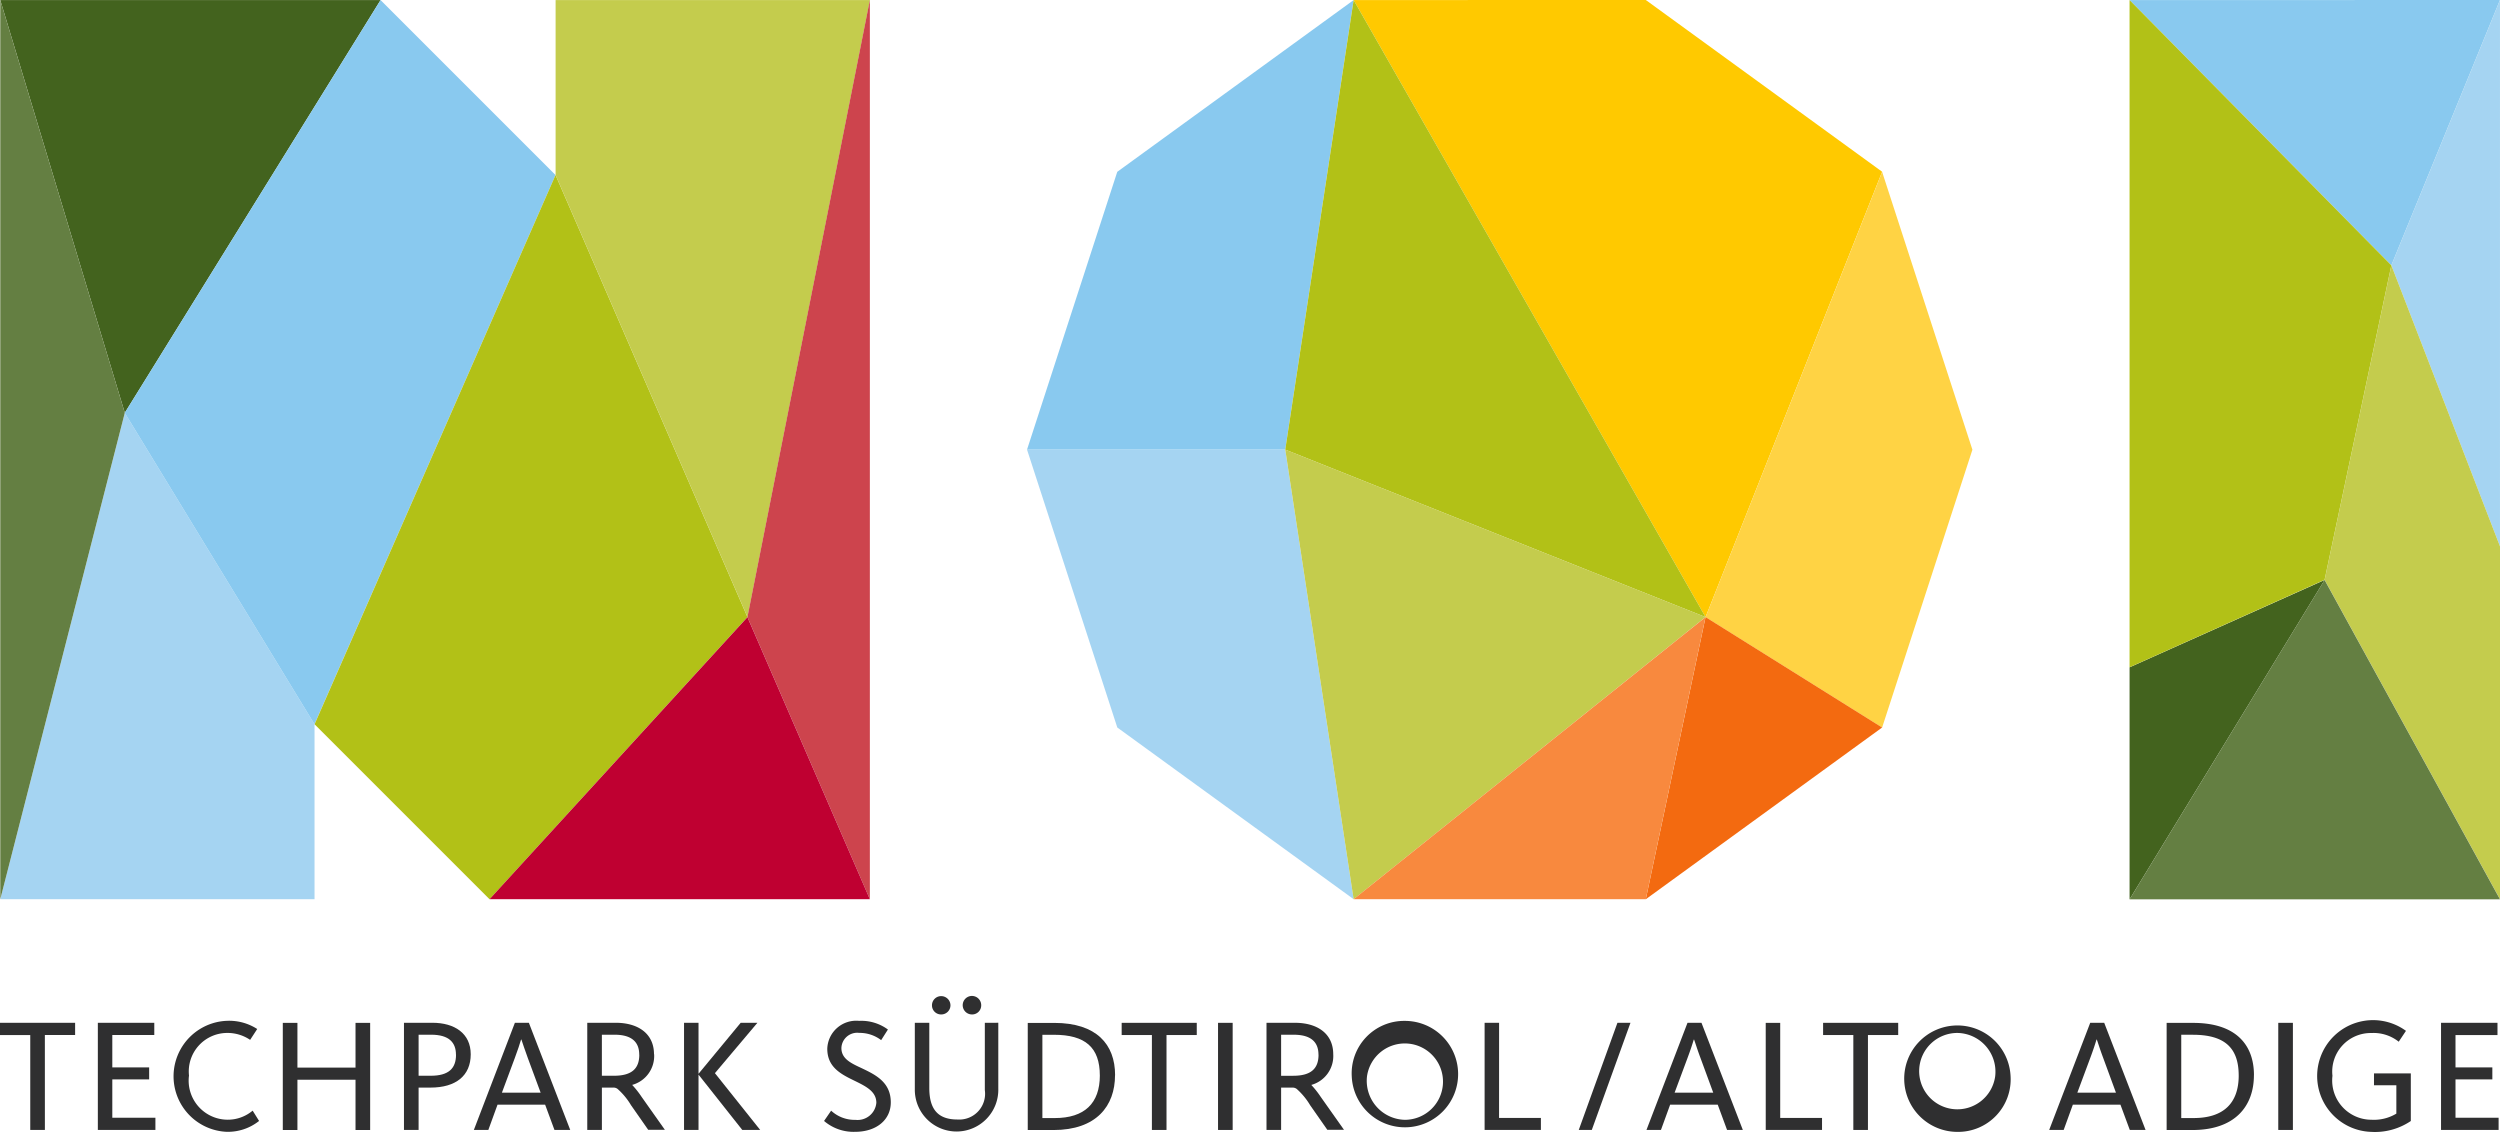 <svg xmlns="http://www.w3.org/2000/svg" version="1.1" viewBox="0 0 138.085 62.524" height="62.524" width="138.085">
  <path style="fill:#a5d4f2" id="path966" d="m 138.084,0.003 -6,14.655 6,15.523 z" class="a"/>
  <path style="fill:#89c9ef" id="path968" d="m 117.624,0.003 14.458,14.653 6,-14.655 z" class="b"/>
  <path style="fill:#43631e" id="path970" d="M 117.625,36.859 V 49.673 L 128.398,32.034 Z" class="c"/>
  <path style="fill:#c4cc4d" id="path972" d="m 128.398,32.029 9.687,17.639 V 30.18 l -6,-15.523 z" class="d"/>
  <path style="fill:#b2c117" id="path974" d="m 117.624,0.003 v 36.853 l 10.772,-4.831 3.686,-17.369 z" class="e"/>
  <path style="fill:#647f42" id="path976" d="m 117.624,49.673 h 20.458 l -9.687,-17.639 z" class="f"/>
  <path style="fill:#a5d4f2" id="path978" d="M 0.015,49.668 H 17.373 V 40.004 L 6.893,22.804 Z" class="a"/>
  <path style="fill:#43631e" id="path980" d="m 0.015,0.003 6.878,22.8 14.129,-22.8 z" class="c"/>
  <path style="fill:#647f42" id="path982" d="M 0.015,0.003 V 49.668 L 6.893,22.802 Z" class="f"/>
  <path style="fill:#89c9ef" id="path984" d="M 21.019,0.003 6.89,22.803 17.37,40.003 30.684,9.668 Z" class="b"/>
  <path style="fill:#c4cc4d" id="path986" d="m 30.688,0.003 v 9.666 l 10.6,24.417 6.763,-34.083 z" class="d"/>
  <path style="fill:#b2c117" id="path988" d="M 17.374,40.004 27.038,49.668 41.284,34.086 30.684,9.669 Z" class="e"/>
  <path style="fill:#cd444d" id="path990" d="m 48.046,0.003 -6.763,34.083 6.763,15.582 z" class="g"/>
  <path style="fill:#bf0031" id="path992" d="M 27.038,49.668 H 48.046 L 41.283,34.09 Z" class="h"/>
  <path style="fill:#89c9ef" id="path994" d="M 61.711,9.49 56.726,24.837 H 70.989 L 74.766,0.004 Z" class="b"/>
  <path style="fill:#ffc900" id="path996" d="M 74.766,0.003 94.204,34.086 103.957,9.486 90.904,0 Z" class="i"/>
  <path style="fill:#b2c117" id="path998" d="m 74.767,0.003 -3.777,24.833 23.215,9.25 z" class="e"/>
  <path style="fill:#ffd344" id="path1000" d="m 94.204,34.086 9.753,6.1 4.987,-15.347 -4.987,-15.347 z" class="j"/>
  <path style="fill:#a5d4f2" id="path1002" d="m 56.727,24.836 4.986,15.347 13.055,9.484 -3.777,-24.832 z" class="a"/>
  <path style="fill:#f36a10" id="path1004" d="m 90.904,49.668 13.053,-9.485 -9.752,-6.1 z" class="k"/>
  <path style="fill:#c4cc4d" id="path1006" d="M 74.767,49.669 94.205,34.082 70.99,24.832 Z" class="d"/>
  <path style="fill:#f8893e" id="path1008" d="m 74.766,49.668 h 16.137 l 3.3,-15.582 z" class="l"/>
  <path style="fill:#2f2f30" id="path1010" d="m 5.404,62.411 h 3.18 V 61.737 H 6.203 V 59.621 H 8.238 V 58.956 H 6.203 V 57.169 H 8.522 V 56.495 H 5.404 Z" class="m"/>
  <path style="fill:#2f2f30" id="path1012" d="m 41.988,62.411 -2.5,-3.136 2.346,-2.781 H 40.91 l -2.328,2.816 v -2.816 h -0.8 v 5.917 h 0.8 v -3.056 l 2.417,3.056 z" class="m"/>
  <path style="fill:#2f2f30" id="path1014" d="m 64.431,57.169 h 1.671 v -0.674 h -4.148 v 0.674 h 1.67 v 5.243 h 0.807 z" class="m"/>
  <rect style="fill:#2f2f30" y="56.495" x="67.277" id="rect1016" height="5.917" width="0.808" class="m"/>
  <rect style="fill:#2f2f30" y="56.495" x="125.838" id="rect1018" height="5.917" width="0.808" class="m"/>
  <path style="fill:#2f2f30" id="path1020" d="m 103.174,57.169 h 1.671 v -0.674 h -4.148 v 0.674 h 1.67 v 5.243 h 0.807 z" class="m"/>
  <path style="fill:#2f2f30" id="path1022" d="M 2.478,57.169 H 4.149 V 56.495 H 0 v 0.674 h 1.671 v 5.243 h 0.808 z m 7.962,2.249 a 2.127,2.127 0 0 1 2.07,-2.364 2.232,2.232 0 0 1 1.306,0.382 l 0.391,-0.6 a 2.862,2.862 0 0 0 -1.679,-0.452 3.068,3.068 0 0 0 -0.018,6.13 2.762,2.762 0 0 0 1.8,-0.6 l -0.355,-0.569 a 2.13,2.13 0 0 1 -1.43,0.5 2.158,2.158 0 0 1 -2.088,-2.426 m 9.2,2.994 h 0.808 v -5.917 h -0.808 v 2.47 h -3.209 v -2.47 H 15.62 v 5.917 h 0.808 v -2.776 h 3.209 z" class="m"/>
  <path style="fill:#2f2f30" id="path1024" d="m 25.188,58.254 c 0,0.764 -0.409,1.164 -1.4,1.164 h -0.667 v -2.267 h 0.694 c 1,0 1.369,0.445 1.369,1.1 M 26,58.233 c 0,-1.164 -0.905,-1.741 -2.115,-1.741 h -1.572 v 5.917 h 0.808 v -2.337 h 0.658 c 1.4,0 2.221,-0.656 2.221,-1.839" class="m"/>
  <path style="fill:#2f2f30" id="path1026" d="m 29.861,60.351 h -2.138 l 0.711,-1.911 c 0.169,-0.453 0.267,-0.755 0.347,-1.022 h 0.018 c 0.089,0.249 0.169,0.524 0.355,1.022 z m 0.764,2.06 h 0.871 l -2.284,-5.917 h -0.773 l -2.266,5.917 h 0.8 l 0.507,-1.395 h 2.63 z" class="m"/>
  <path style="fill:#2f2f30" id="path1028" d="m 35.311,58.254 c 0,0.764 -0.409,1.164 -1.4,1.164 h -0.667 v -2.267 h 0.694 c 1,0 1.369,0.445 1.369,1.1 m 0.816,-0.018 c 0,-1.165 -0.905,-1.741 -2.114,-1.741 h -1.572 v 5.917 h 0.808 v -2.338 h 0.625 a 0.379,0.379 0 0 1 0.237,0.071 3.767,3.767 0 0 1 0.745,0.9 l 0.951,1.362 h 0.921 l -1.286,-1.82 a 5.072,5.072 0 0 0 -0.521,-0.66 1.656,1.656 0 0 0 1.213,-1.7" class="m"/>
  <path style="fill:#2f2f30" id="path1030" d="m 45.907,61.346 -0.391,0.569 a 2.5,2.5 0 0 0 1.714,0.6 c 1.183,0 1.972,-0.666 1.972,-1.625 0,-1.137 -0.869,-1.538 -1.652,-1.911 -0.6,-0.276 -1.076,-0.524 -1.076,-1.093 a 0.873,0.873 0 0 1 0.987,-0.835 1.953,1.953 0 0 1 1.209,0.4 l 0.373,-0.586 a 2.478,2.478 0 0 0 -1.59,-0.479 1.6,1.6 0 0 0 -1.759,1.537 c 0,0.942 0.63,1.342 1.359,1.7 0.684,0.338 1.351,0.613 1.351,1.289 a 1.04,1.04 0 0 1 -1.156,0.942 1.907,1.907 0 0 1 -1.341,-0.507" class="m"/>
  <path style="fill:#2f2f30" id="path1032" d="m 51.983,55.02 a 0.506,0.506 0 0 0 -0.506,0.506 0.5,0.5 0 0 0 0.506,0.506 0.508,0.508 0 0 0 0.515,-0.506 0.513,0.513 0 0 0 -0.515,-0.506 m 2.213,0.506 a 0.511,0.511 0 1 0 -0.515,0.506 0.5,0.5 0 0 0 0.515,-0.506 m 0.2,0.969 v 3.714 a 1.426,1.426 0 0 1 -1.511,1.626 c -1.075,0 -1.556,-0.56 -1.556,-1.742 v -3.6 h -0.8 v 3.685 a 2.306,2.306 0 1 0 4.611,-0.053 v -3.634 z" class="m"/>
  <path style="fill:#2f2f30" id="path1034" d="m 60.749,59.4 c 0,1.546 -0.853,2.355 -2.489,2.355 h -0.685 v -4.6 h 0.64 c 1.725,0 2.533,0.693 2.533,2.249 m 0.843,-0.018 c 0,-1.707 -1.03,-2.887 -3.358,-2.887 h -1.466 v 5.917 h 1.421 c 2.364,0 3.4,-1.323 3.4,-3.029" class="m"/>
  <path style="fill:#2f2f30" id="path1036" d="m 72.828,58.254 c 0,0.764 -0.409,1.165 -1.4,1.165 h -0.667 v -2.267 h 0.694 c 1,0 1.369,0.445 1.369,1.1 m 0.816,-0.018 c 0,-1.165 -0.905,-1.741 -2.114,-1.741 h -1.572 v 5.917 h 0.807 v -2.338 h 0.62 a 0.379,0.379 0 0 1 0.237,0.071 3.765,3.765 0 0 1 0.745,0.9 l 0.951,1.362 h 0.921 l -1.286,-1.82 a 5.075,5.075 0 0 0 -0.521,-0.66 1.656,1.656 0 0 0 1.212,-1.7" class="m"/>
  <path style="fill:#2f2f30" id="path1038" d="m 75.506,59.444 a 2.109,2.109 0 1 1 2.089,2.408 2.154,2.154 0 0 1 -2.089,-2.408 m -0.843,0.018 a 2.939,2.939 0 1 0 2.932,-3.074 2.9,2.9 0 0 0 -2.932,3.074 m 8.138,-2.967 h -0.8 v 5.917 h 3.109 v -0.665 h -2.311 z m 5.12,5.917 2.136,-5.917 h -0.72 l -2.136,5.917 z m 6.708,-2.06 h -2.133 l 0.711,-1.91 c 0.169,-0.453 0.266,-0.755 0.347,-1.022 h 0.018 c 0.089,0.249 0.169,0.524 0.355,1.022 z m 0.764,2.06 h 0.871 L 93.98,56.495 h -0.773 l -2.266,5.917 h 0.8 l 0.507,-1.395 h 2.63 z m 2.136,0 h 3.109 v -0.665 h -2.31 v -5.251 h -0.8 z" class="m"/>
  <path style="fill:#2f2f30" id="path1040" d="m 110.2,59.462 a 2.109,2.109 0 1 1 -2.071,-2.408 2.14,2.14 0 0 1 2.071,2.408 m 0.852,-0.018 a 2.939,2.939 0 1 0 -2.923,3.074 2.9,2.9 0 0 0 2.923,-3.074 m 5.82,0.907 h -2.132 l 0.711,-1.91 c 0.169,-0.453 0.267,-0.755 0.347,-1.022 h 0.018 c 0.089,0.249 0.169,0.524 0.355,1.022 z m 0.765,2.06 h 0.871 l -2.284,-5.917 h -0.773 l -2.266,5.917 h 0.8 l 0.506,-1.395 h 2.63 z m 6.016,-3.012 c 0,1.546 -0.853,2.355 -2.489,2.355 h -0.685 v -4.6 h 0.64 c 1.725,0 2.533,0.693 2.533,2.249 m 0.843,-0.018 c 0,-1.707 -1.029,-2.887 -3.358,-2.887 h -1.465 v 5.917 h 1.421 c 2.364,0 3.4,-1.323 3.4,-3.029" class="m"/>
  <path style="fill:#2f2f30" id="path1042" d="m 130.965,62.518 a 3.537,3.537 0 0 0 2.194,-0.6 v -2.63 h -2.034 v 0.657 h 1.235 v 1.565 a 2.406,2.406 0 0 1 -1.378,0.338 2.169,2.169 0 0 1 -2.151,-2.426 2.129,2.129 0 0 1 2.16,-2.364 2.226,2.226 0 0 1 1.5,0.48 l 0.4,-0.6 a 3.087,3.087 0 1 0 -1.928,5.58 m 4.664,-0.781 v -2.116 h 2.035 v -0.665 h -2.035 v -1.787 h 2.319 v -0.674 h -3.118 v 5.917 h 3.18 v -0.674 z" class="m"/>
  <rect style="fill:none" y="-20.427" x="-20.538" id="rect1044" height="103.503" width="179" class="n"/>
</svg>
